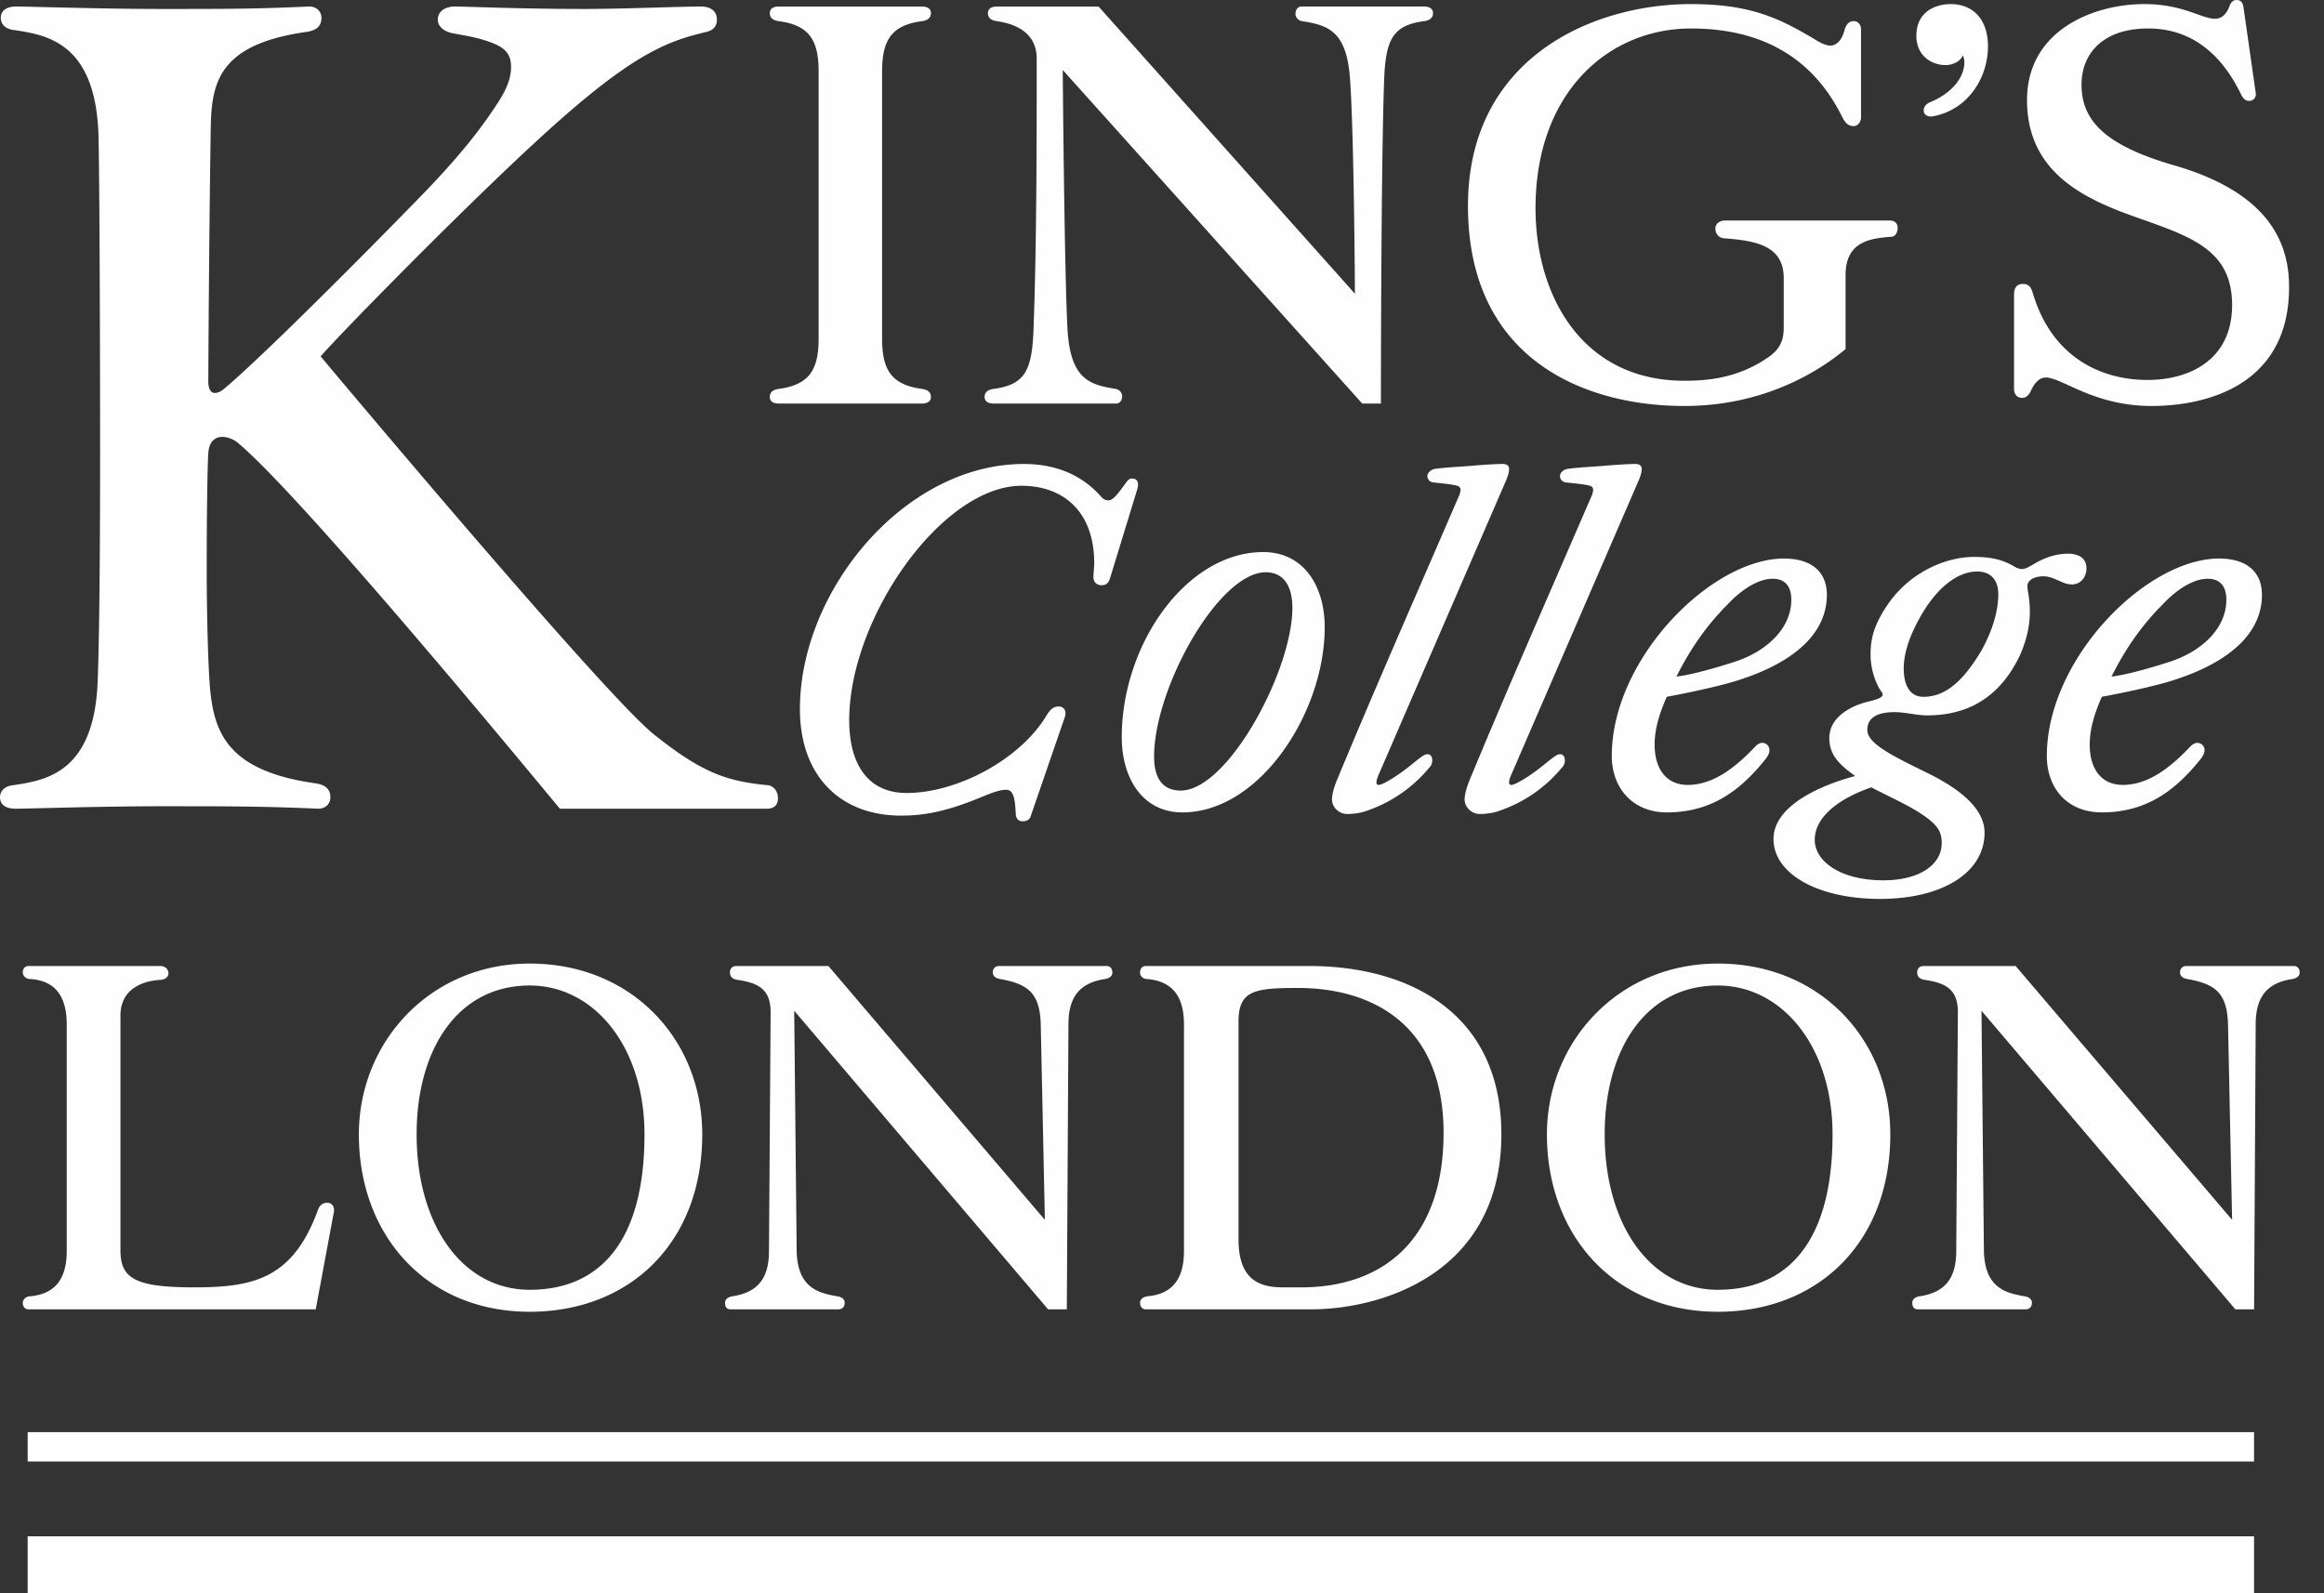 <svg width="70" height="48" viewBox="0 0 70 48" xmlns="http://www.w3.org/2000/svg"><rect x="0" y="0" width="70" height="48" fill="#333333" stroke="none"/><title>Page 1</title><path d="M34.25 14.757l-.828 2.704c-.049.121-.122.17-.244.17-.146 0-.243-.097-.243-.244 0-.121.024-.292.024-.414 0-1.583-.95-2.338-2.192-2.338-2.387 0-5.188 3.97-5.188 7.064 0 1.29.536 2.191 1.729 2.191 1.535 0 3.434-1.023 4.214-2.337.121-.195.219-.269.366-.269.145 0 .267.122.169.366l-1.023 2.972c-.048.097-.145.121-.242.121-.098 0-.196-.074-.196-.22-.024-.413-.048-.73-.291-.73-.196 0-.439.097-.682.195-1.049.438-1.73.584-2.485.584-1.803 0-3.044-1.169-3.044-3.214 0-3.557 3.141-7.38 6.746-7.38.779 0 1.656.218 2.338.998.073.073.122.097.22.097.145 0 .34-.292.487-.487.097-.146.146-.17.219-.17.146 0 .219.122.146.341zm-.462 7.453c0-2.801 1.948-5.578 4.261-5.578 1.219 0 1.852 1.023 1.852 2.265 0 2.558-1.949 5.578-4.287 5.578-1.194 0-1.826-1.023-1.826-2.265zm.974.584c0 .633.243 1.023.803 1.023 1.413 0 3.362-3.605 3.362-5.505 0-.633-.244-1.071-.804-1.071-1.413 0-3.361 3.483-3.361 5.553zm8.232-8.451c0 .122.098.195.22.195.194.024.511.048.681.097.073.024.098.073.098.122a.645.645 0 0 1-.074.243c-1.241 2.874-2.435 5.578-3.629 8.452-.072.171-.17.439-.17.633 0 .22.195.438.463.438.17 0 .39-.024.585-.097a4.194 4.194 0 0 0 1.875-1.291.307.307 0 0 0 .098-.219c0-.121-.049-.194-.147-.194-.049 0-.097.024-.171.073-.243.17-.56.487-1.096.779-.048.024-.146.073-.194.073-.049 0-.073-.024-.073-.073 0-.073.024-.122.048-.195l3.849-8.89c.073-.171.097-.268.097-.366 0-.097-.073-.145-.194-.145-.196 0-.56.024-.853.048-.243.025-.804.049-1.169.097-.146.024-.244.122-.244.22zm4.044 8.792a.31.31 0 0 0 .096-.219c0-.121-.048-.194-.146-.194-.048 0-.097.024-.169.073-.244.17-.561.487-1.096.779-.05.024-.147.073-.196.073-.049 0-.073-.024-.073-.073 0-.073.024-.122.049-.195l3.848-8.89c.074-.171.098-.268.098-.366 0-.097-.073-.145-.195-.145-.195 0-.56.024-.852.048-.245.025-.804.049-1.17.097-.146.024-.244.122-.244.22 0 .122.098.195.22.195.195.024.512.048.682.097.073.024.097.073.097.122a.639.639 0 0 1-.073.243c-1.242 2.874-2.436 5.578-3.629 8.452-.072.171-.17.439-.17.633 0 .22.195.438.462.438.171 0 .39-.024.585-.097a4.192 4.192 0 0 0 1.876-1.291zm3.166-2.143c-.171.39-.366.901-.366 1.437 0 .755.366 1.218.999 1.218.853 0 1.559-.658 2.046-1.17.048-.048.122-.097.195-.097.122 0 .219.097.219.219 0 .099-.048.171-.097.244-.755.95-1.632 1.632-2.996 1.632-.999 0-1.656-.706-1.656-1.705 0-2.923 2.996-5.943 5.188-5.943.755 0 1.29.341 1.29 1.096 0 1.12-.925 2.022-2.703 2.581-.536.172-1.583.391-2.119.488zm.292-.609c.414-.049 1.048-.219 1.73-.438.998-.317 1.729-1.023 1.729-1.876 0-.414-.195-.633-.56-.633-.512 0-1.048.438-1.364.779-.56.561-1.072 1.242-1.535 2.168zm12.812.609c-.171.39-.365.901-.365 1.437 0 .755.365 1.218.998 1.218.853 0 1.56-.658 2.046-1.17.049-.048.122-.097.195-.097.122 0 .22.097.22.219 0 .099-.05.171-.098.244-.755.95-1.632 1.632-2.996 1.632-1.023 0-1.656-.706-1.656-1.705 0-2.923 2.995-5.943 5.188-5.943.755 0 1.291.341 1.291 1.096 0 1.12-.926 2.022-2.703 2.581-.537.172-1.584.391-2.12.488zm.292-.609c.415-.049 1.047-.219 1.729-.438.999-.317 1.73-1.023 1.73-1.876 0-.414-.195-.633-.561-.633-.511 0-1.046.438-1.363.779-.56.561-1.072 1.242-1.535 2.168zm-6.674-2.265c.682-.925 1.729-1.34 2.534-1.34.608 0 .926.122 1.217.292a.463.463 0 0 0 .22.074c.122 0 .218-.074.316-.122.39-.244.755-.341 1.072-.341.341 0 .56.146.56.438 0 .293-.195.488-.438.488-.293 0-.535-.245-.853-.245-.292 0-.487.123-.487.293 0 .17.073.342.073.779 0 .415-.097.853-.292 1.292-.731 1.558-1.924 1.826-2.801 1.826-.292 0-.682-.098-.975-.098-.535 0-.827.171-.827.537 0 .414.754.779 1.85 1.316 1.072.535 1.681 1.12 1.681 1.777 0 1.218-1.291 1.997-3.142 1.997-1.924 0-3.215-.779-3.215-1.802 0-1.048 1.534-1.656 2.46-1.9-.511-.365-.779-.657-.779-1.144 0-.635.658-.975 1.169-1.097.291-.073.438-.122.438-.219 0-.049-.073-.122-.098-.17a2.16 2.16 0 0 1-.267-1.023c0-.487.097-.926.584-1.608zm-2.265 7.186c0 .633.755 1.217 2.071 1.217 1.071 0 1.753-.463 1.753-1.12 0-.366-.121-.585-.803-.999-.415-.244-.95-.487-1.316-.682-.853.292-1.705.828-1.705 1.584zm2.68-5.164c0 .511.194.852.584.852.512 0 1.072-.243 1.754-1.388.365-.658.511-1.243.511-1.705 0-.439-.243-.682-.633-.682-.609 0-1.242.511-1.729 1.388-.342.609-.487 1.121-.487 1.535zM.833 44.03h67.06v-.883H.833v.883zm0 3.97h67.06v-1.716H.833V48zm49.904-35.769c2.72 0 4.412-1.348 4.853-1.716v-2.23c0-1.006.736-1.103 1.372-1.152.123 0 .196-.123.196-.27 0-.122-.073-.22-.245-.22h-4.951c-.171 0-.294.098-.294.245 0 .171.123.294.294.294.981.073 1.765.245 1.765 1.201v1.495c0 .416-.147.637-.392.833-.908.662-1.839.76-2.598.76-3.089 0-4.486-2.574-4.486-5.196 0-3.53 2.23-5.417 4.682-5.417 2.254 0 3.725.98 4.558 2.672.099.196.197.269.344.269.122 0 .22-.122.22-.269V.882c0-.146-.098-.245-.22-.245-.147 0-.221.099-.27.245-.074.295-.221.491-.441.491-.147 0-.368-.123-.515-.221C53.604.564 52.746.123 50.933.123c-2.991 0-6.717 1.642-6.717 6.079 0 4.607 3.481 6.029 6.521 6.029zm7.868-10.27c.195 0 .441-.097.514-.294a.472.472 0 0 1 .049.197c0 .489-.392.955-1.054 1.225-.098.048-.171.122-.171.245 0 .122.122.196.269.172 1.079-.197 1.666-1.177 1.666-2.108 0-.834-.464-1.275-1.126-1.275-.441 0-1.03.22-1.03.956 0 .588.441.882.883.882zm2.303 10.025c.098 0 .171-.049.246-.172.073-.171.22-.441.465-.441.491 0 1.446.858 3.186.858 1.642 0 4.143-.613 4.143-3.578 0-1.227-.49-2.819-3.481-3.677-2.108-.613-2.77-1.373-2.77-2.426 0-.932.638-1.692 2.011-1.692 1.004 0 2.059.466 2.794 1.986.073.146.147.196.245.196.123 0 .22-.099.196-.246L67.575.221C67.551.05 67.477 0 67.354 0c-.073 0-.146.05-.195.172-.074.196-.197.392-.441.392-.417 0-.957-.441-2.133-.441-1.52 0-3.53.784-3.53 2.892 0 2.206 1.765 2.99 3.285 3.529 1.666.589 2.892.982 2.892 2.648 0 1.642-1.275 2.255-2.549 2.255-1.348 0-2.868-.638-3.456-2.624-.049-.17-.123-.269-.294-.269-.172 0-.269.099-.269.319v2.843c0 .172.097.27.244.27zm-37.452-.27c-.172.025-.269.098-.269.245 0 .123.097.197.269.197h4.314c.172 0 .27-.074.27-.197 0-.147-.098-.22-.27-.245-.931-.123-1.201-.588-1.201-1.52V2.157c0-.931.27-1.397 1.201-1.519.172-.024.27-.098.27-.245 0-.123-.098-.196-.27-.196h-4.314c-.172 0-.269.073-.269.196 0 .147.097.221.269.245.931.122 1.201.588 1.201 1.519v8.039c0 .932-.27 1.397-1.201 1.52zm6.471.442h3.701c.098 0 .172-.099.172-.221 0-.098-.074-.196-.196-.221-.784-.123-1.349-.293-1.447-1.74-.098-1.691-.147-7.868-.147-7.868l9.021 10.05h.563s0-7.182.098-9.78c.048-1.201.27-1.618 1.201-1.74.171-.024.27-.098.27-.245 0-.123-.099-.196-.27-.196h-3.7c-.099 0-.173.097-.173.22 0 .098.074.197.197.221.784.122 1.347.294 1.446 1.74.123 1.691.148 6.471.148 6.471L33.09.197h-3.064c-.172 0-.27.073-.27.196 0 .147.098.221.27.245.514.073 1.2.318 1.2 1.127 0 2.427 0 5.613-.098 8.211-.049 1.201-.27 1.617-1.201 1.74-.171.025-.27.098-.27.245 0 .123.099.197.27.197zM9.583 24.364c.221 0 .368-.147.368-.343 0-.245-.147-.368-.416-.417-2.672-.368-3.089-1.52-3.211-2.892-.05-.589-.098-2.083-.098-3.652s.024-3.089.048-3.407c.025-.368.221-.491.418-.491.171 0 .342.074.465.172 1.667 1.397 6.79 7.5 9.706 11.03h6.226c.245 0 .343-.123.343-.319 0-.22-.148-.392-.343-.392-1.176-.123-1.912-.344-3.383-1.52-1.519-1.201-10.049-11.397-10.049-11.397.662-.759 4.584-4.755 6.838-6.79 2.648-2.401 3.677-2.72 4.804-2.99.172-.049.294-.147.294-.367 0-.221-.147-.393-.49-.393-.587 0-2.353.074-3.48.074-1.961 0-3.579-.074-3.921-.074-.295 0-.515.148-.515.393 0 .22.195.367.465.416.392.074.735.123 1.128.27.392.147.613.318.613.735 0 .392-.172.735-.393 1.079-.539.833-1.152 1.593-2.132 2.623-2.329 2.401-5.196 5.244-6.152 6.029-.098.073-.172.098-.245.098-.147 0-.197-.172-.197-.343 0-.196.025-4.657.074-7.647.024-1.373.245-2.525 2.917-2.893.27-.049.417-.171.417-.416 0-.196-.147-.344-.368-.344C7.647.27 6.912.27 4.853.27 3.089.27.833.196.49.196.196.196.024.319.024.54c0 .196.147.342.417.367.956.148 2.427.368 2.525 3.137.024.858.049 5.099.049 9.707 0 2.965-.025 5.563-.073 6.764-.099 2.771-1.57 2.991-2.526 3.138-.269.024-.416.172-.416.368 0 .22.171.343.466.343.343 0 2.597-.074 4.363-.074 2.058 0 3.088 0 4.754.074zM9.51 39.446l.539-2.893c.049-.196-.049-.318-.196-.318-.122 0-.22.073-.269.196-.76 2.108-1.961 2.353-3.75 2.353-1.815 0-2.206-.295-2.206-1.127v-7.06c0-.833.711-1.054 1.226-1.078.147-.024.22-.098.22-.196 0-.122-.099-.22-.245-.22H.858c-.098 0-.172.073-.172.195 0 .099.098.197.221.197.809.048 1.103.589 1.103 1.372v6.814c0 .784-.294 1.3-1.103 1.372-.123 0-.221.098-.221.197 0 .122.074.196.172.196H9.51zm6.446-10.417c3.088 0 5.196 2.304 5.196 5.147 0 3.235-2.156 5.343-5.196 5.343-3.112 0-5.147-2.304-5.147-5.343 0-2.794 2.157-5.147 5.147-5.147zm0 .661c-2.181 0-3.407 1.937-3.407 4.486 0 2.721 1.373 4.681 3.407 4.681 2.084 0 3.456-1.421 3.456-4.681 0-2.647-1.52-4.486-3.456-4.486zm16.177 9.756l.049-8.579c0-.784.294-1.25 1.103-1.372.147-.025.22-.099.22-.197 0-.122-.073-.195-.171-.195h-3.235c-.123 0-.196.073-.196.195 0 .098.073.172.22.197.809.146 1.201.391 1.225 1.372l.124 5.883-6.52-7.647h-2.77c-.122 0-.196.073-.196.195 0 .123.074.197.22.221.686.098 1.005.319 1.005.981l-.049 7.181c0 .784-.294 1.25-1.102 1.372-.148.024-.221.098-.221.197 0 .122.049.196.171.196h3.235c.124 0 .197-.074.197-.196 0-.099-.073-.173-.221-.197-.563-.097-1.201-.245-1.225-1.372l-.074-7.231 7.647 8.996h.564zm3.529-1.765v-6.814c0-.784-.294-1.299-1.102-1.372-.123 0-.221-.074-.221-.197 0-.122.074-.195.172-.195h4.927c2.94 0 5.784 1.371 5.784 5.073 0 4.167-3.579 5.27-5.736 5.27h-4.975c-.098 0-.172-.074-.172-.196 0-.099.074-.172.221-.197.808-.072 1.102-.588 1.102-1.372zm1.643-.343c0 1.25.661 1.446 1.347 1.446h.541c2.426 0 4.288-1.397 4.288-4.657 0-3.309-2.205-4.363-4.387-4.363-1.299 0-1.789.074-1.789 1.005v6.569zm9.289-3.162c0-2.794 2.157-5.147 5.148-5.147 3.088 0 5.195 2.304 5.195 5.147 0 3.235-2.156 5.343-5.195 5.343-3.113 0-5.148-2.304-5.148-5.343zm1.74 0c0 2.721 1.373 4.681 3.408 4.681 2.083 0 3.455-1.421 3.455-4.681 0-2.647-1.52-4.486-3.455-4.486-2.181 0-3.408 1.937-3.408 4.486zm20.761-5.073h-3.236c-.122 0-.195.073-.195.195 0 .098.073.172.22.197.809.146 1.201.391 1.225 1.372l.123 5.883-6.52-7.647h-2.769c-.123 0-.196.073-.196.195 0 .123.073.197.22.221.686.098 1.005.319 1.005.981l-.049 7.181c0 .784-.294 1.25-1.103 1.372-.148.024-.221.098-.221.197 0 .122.049.196.172.196h3.235c.123 0 .196-.074.196-.196 0-.099-.073-.173-.22-.197-.564-.097-1.201-.245-1.226-1.372l-.073-7.231 7.647 8.996h.564l.048-8.579c0-.784.295-1.25 1.104-1.372.147-.025.221-.099.221-.197 0-.122-.074-.195-.172-.195z" fill="#FEFEFE" fill-rule="evenodd"/></svg>